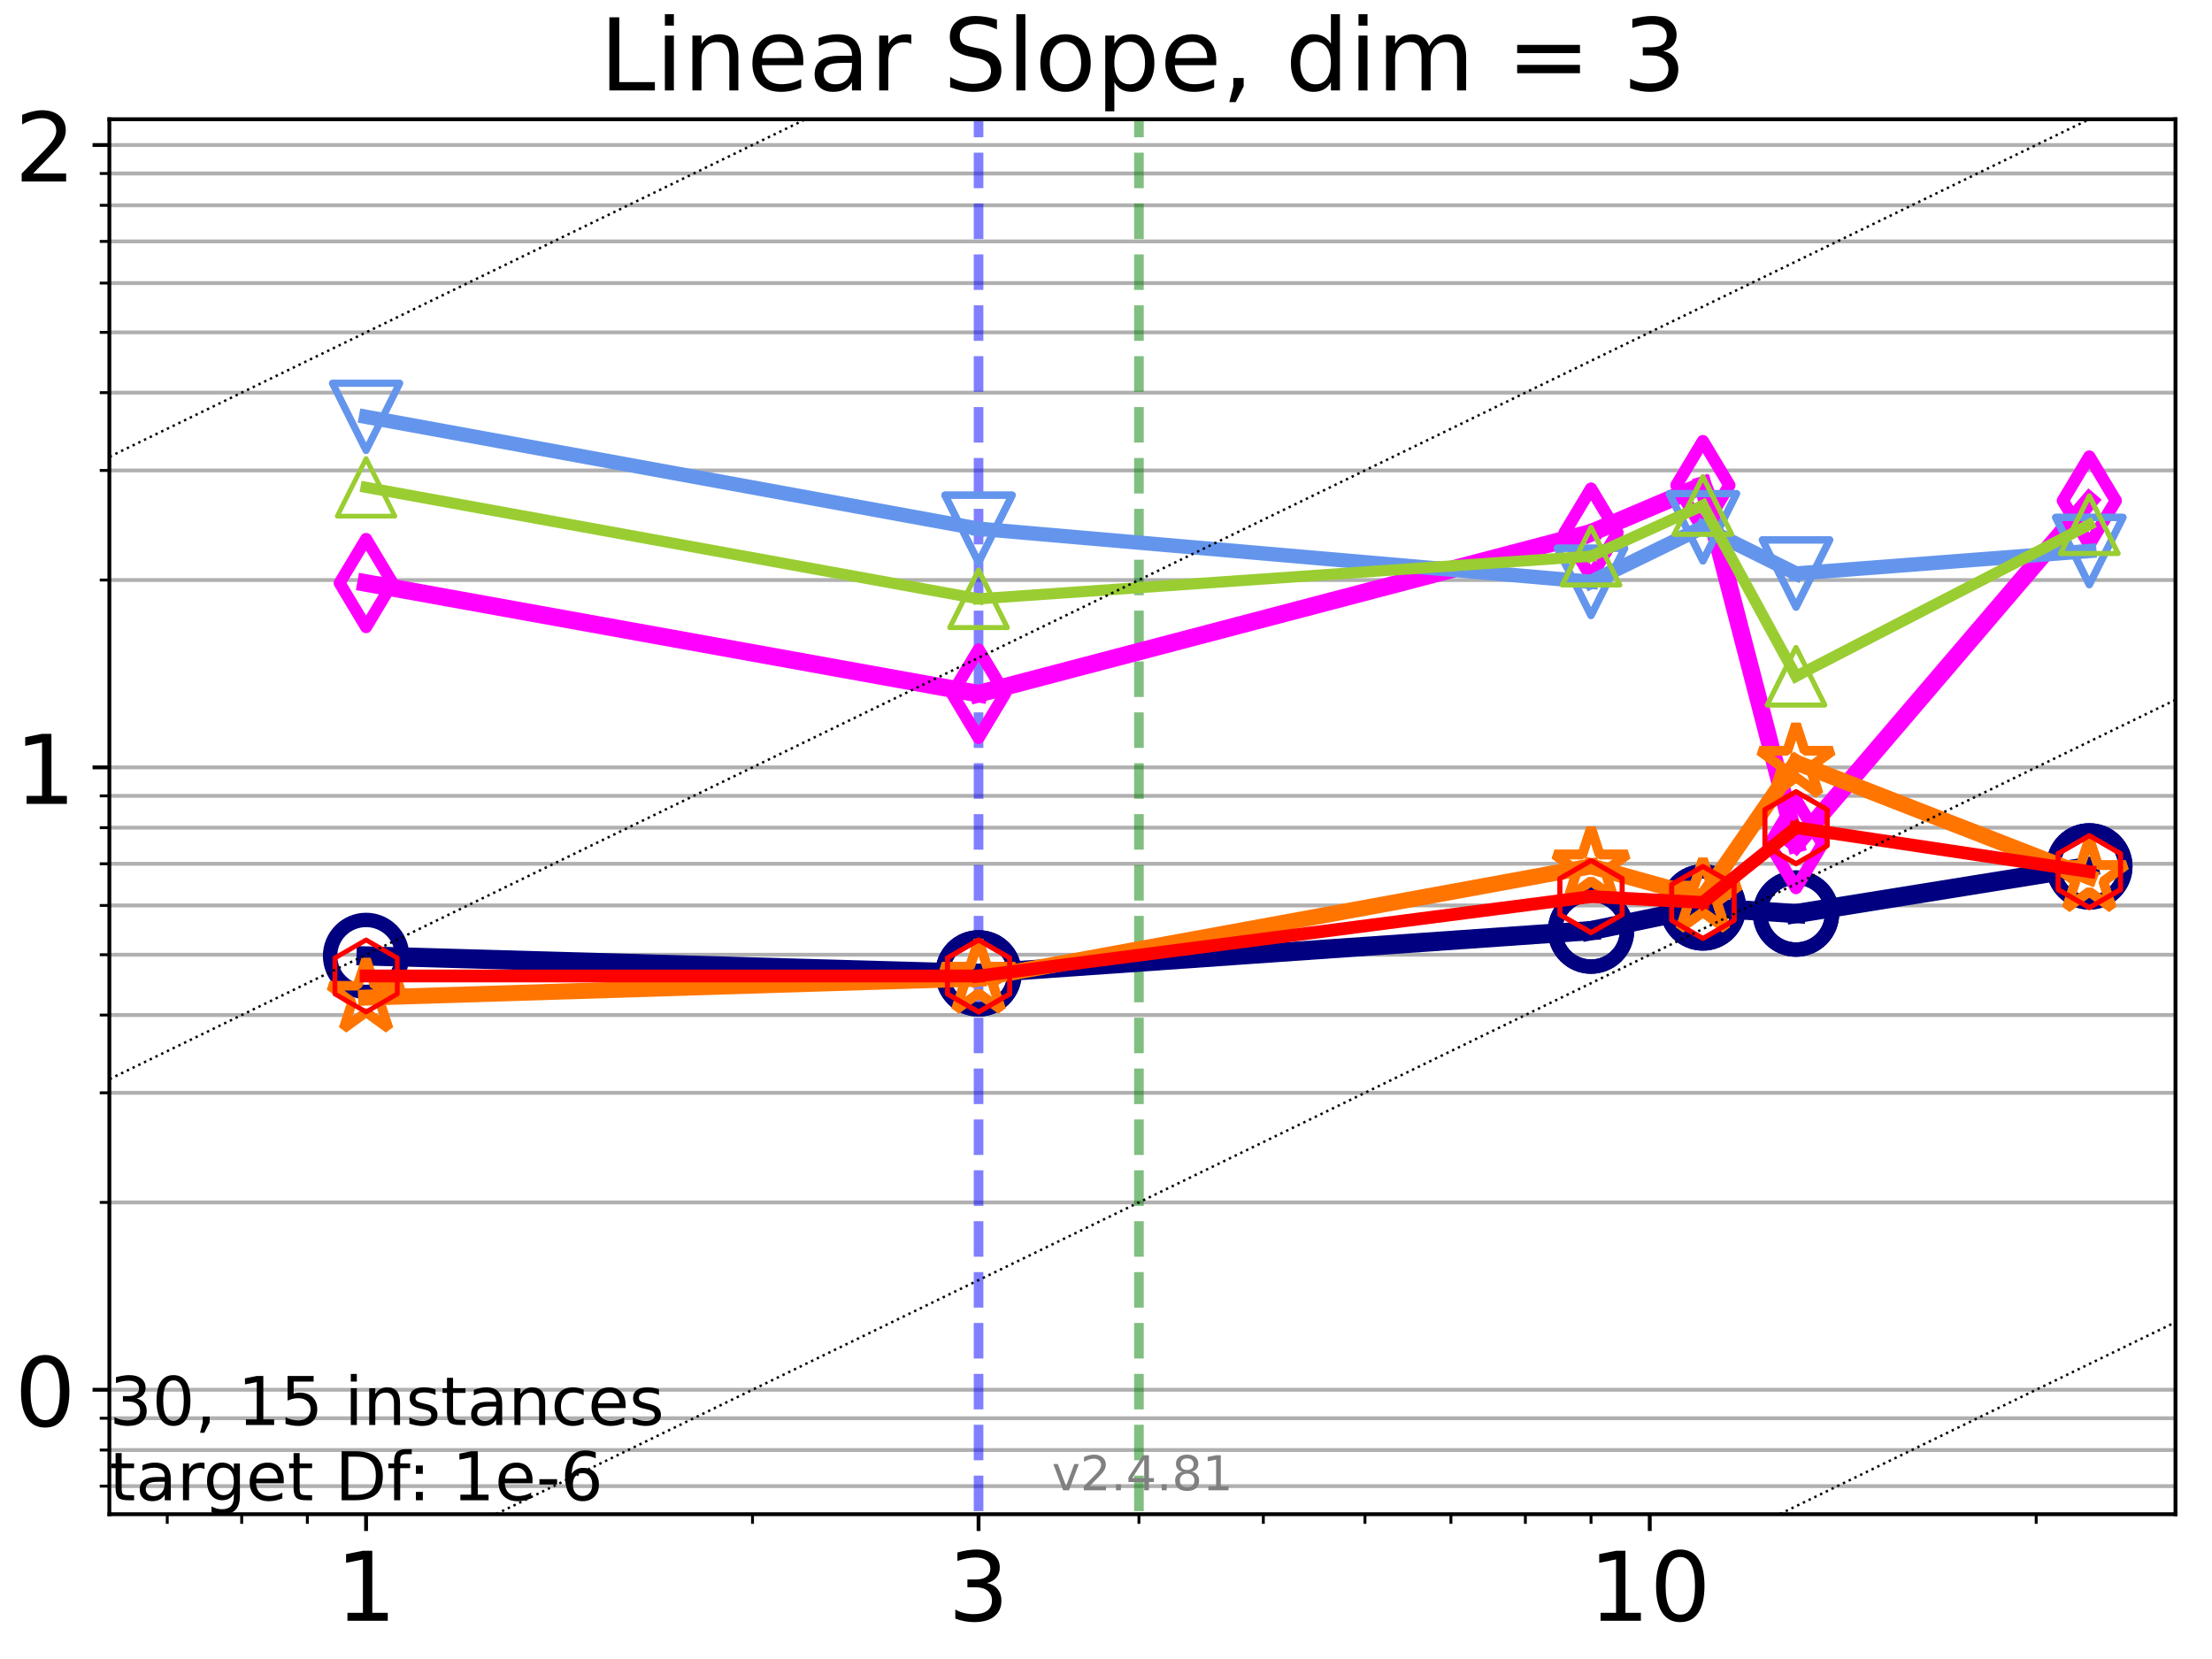 <?xml version="1.0" encoding="utf-8" standalone="no"?>
<!DOCTYPE svg PUBLIC "-//W3C//DTD SVG 1.1//EN"
  "http://www.w3.org/Graphics/SVG/1.1/DTD/svg11.dtd">
<!-- Created with matplotlib (https://matplotlib.org/) -->
<svg height="345.6pt" version="1.1" viewBox="0 0 460.8 345.6" width="460.8pt" xmlns="http://www.w3.org/2000/svg" xmlns:xlink="http://www.w3.org/1999/xlink">
 <defs>
  <style type="text/css">*{stroke-linecap:butt;stroke-linejoin:round;}</style>
 </defs>
 <g id="figure_1">
  <g id="patch_1">
   <path d="M 0 345.6 
L 460.8 345.6 
L 460.8 0 
L 0 0 
z
" style="fill:#ffffff;"/>
  </g>
  <g id="axes_1">
   <g id="patch_2">
    <path d="M 22.78 315.44 
L 453.192 315.44 
L 453.192 24.84 
L 22.78 24.84 
z
" style="fill:#ffffff;"/>
   </g>
   <g id="matplotlib.axis_1">
    <g id="xtick_1">
     <g id="line2d_1">
      <defs>
       <path d="M 0 0 
L 0 3.5 
" id="me25fc10a2b" style="stroke:#000000;stroke-width:0.8;"/>
      </defs>
      <g>
       <use style="stroke:#000000;stroke-width:0.8;" x="76.262" xlink:href="#me25fc10a2b" y="315.44"/>
      </g>
     </g>
     <g id="text_1">
      <!-- 1 -->
      <g transform="translate(69.9 337.637)scale(0.2 -0.2)">
       <defs>
        <path d="M 12.406 8.297 
L 28.516 8.297 
L 28.516 63.922 
L 10.984 60.406 
L 10.984 69.391 
L 28.422 72.906 
L 38.281 72.906 
L 38.281 8.297 
L 54.391 8.297 
L 54.391 0 
L 12.406 0 
z
" id="DejaVuSans-49"/>
       </defs>
       <use xlink:href="#DejaVuSans-49"/>
      </g>
     </g>
    </g>
    <g id="xtick_2">
     <g id="line2d_2">
      <g>
       <use style="stroke:#000000;stroke-width:0.8;" x="203.851" xlink:href="#me25fc10a2b" y="315.44"/>
      </g>
     </g>
     <g id="text_2">
      <!-- 3 -->
      <g transform="translate(197.488 337.637)scale(0.2 -0.2)">
       <defs>
        <path d="M 40.578 39.312 
Q 47.656 37.797 51.625 33 
Q 55.609 28.219 55.609 21.188 
Q 55.609 10.406 48.188 4.484 
Q 40.766 -1.422 27.094 -1.422 
Q 22.516 -1.422 17.656 -0.516 
Q 12.797 0.391 7.625 2.203 
L 7.625 11.719 
Q 11.719 9.328 16.594 8.109 
Q 21.484 6.891 26.812 6.891 
Q 36.078 6.891 40.938 10.547 
Q 45.797 14.203 45.797 21.188 
Q 45.797 27.641 41.281 31.266 
Q 36.766 34.906 28.719 34.906 
L 20.219 34.906 
L 20.219 43.016 
L 29.109 43.016 
Q 36.375 43.016 40.234 45.922 
Q 44.094 48.828 44.094 54.297 
Q 44.094 59.906 40.109 62.906 
Q 36.141 65.922 28.719 65.922 
Q 24.656 65.922 20.016 65.031 
Q 15.375 64.156 9.812 62.312 
L 9.812 71.094 
Q 15.438 72.656 20.344 73.438 
Q 25.25 74.219 29.594 74.219 
Q 40.828 74.219 47.359 69.109 
Q 53.906 64.016 53.906 55.328 
Q 53.906 49.266 50.438 45.094 
Q 46.969 40.922 40.578 39.312 
z
" id="DejaVuSans-51"/>
       </defs>
       <use xlink:href="#DejaVuSans-51"/>
      </g>
     </g>
    </g>
    <g id="xtick_3">
     <g id="line2d_3">
      <g>
       <use style="stroke:#000000;stroke-width:0.8;" x="343.675" xlink:href="#me25fc10a2b" y="315.44"/>
      </g>
     </g>
     <g id="text_3">
      <!-- 10 -->
      <g transform="translate(330.95 337.637)scale(0.2 -0.2)">
       <defs>
        <path d="M 31.781 66.406 
Q 24.172 66.406 20.328 58.906 
Q 16.5 51.422 16.5 36.375 
Q 16.5 21.391 20.328 13.891 
Q 24.172 6.391 31.781 6.391 
Q 39.453 6.391 43.281 13.891 
Q 47.125 21.391 47.125 36.375 
Q 47.125 51.422 43.281 58.906 
Q 39.453 66.406 31.781 66.406 
z
M 31.781 74.219 
Q 44.047 74.219 50.516 64.516 
Q 56.984 54.828 56.984 36.375 
Q 56.984 17.969 50.516 8.266 
Q 44.047 -1.422 31.781 -1.422 
Q 19.531 -1.422 13.062 8.266 
Q 6.594 17.969 6.594 36.375 
Q 6.594 54.828 13.062 64.516 
Q 19.531 74.219 31.781 74.219 
z
" id="DejaVuSans-48"/>
       </defs>
       <use xlink:href="#DejaVuSans-49"/>
       <use x="63.623" xlink:href="#DejaVuSans-48"/>
      </g>
     </g>
    </g>
    <g id="xtick_4">
     <g id="line2d_4">
      <defs>
       <path d="M 0 0 
L 0 2 
" id="m4e7afb1a60" style="stroke:#000000;stroke-width:0.6;"/>
      </defs>
      <g>
       <use style="stroke:#000000;stroke-width:0.6;" x="34.84" xlink:href="#m4e7afb1a60" y="315.44"/>
      </g>
     </g>
    </g>
    <g id="xtick_5">
     <g id="line2d_5">
      <g>
       <use style="stroke:#000000;stroke-width:0.6;" x="50.348" xlink:href="#m4e7afb1a60" y="315.44"/>
      </g>
     </g>
    </g>
    <g id="xtick_6">
     <g id="line2d_6">
      <g>
       <use style="stroke:#000000;stroke-width:0.6;" x="64.026" xlink:href="#m4e7afb1a60" y="315.44"/>
      </g>
     </g>
    </g>
    <g id="xtick_7">
     <g id="line2d_7">
      <g>
       <use style="stroke:#000000;stroke-width:0.6;" x="156.762" xlink:href="#m4e7afb1a60" y="315.44"/>
      </g>
     </g>
    </g>
    <g id="xtick_8">
     <g id="line2d_8">
      <g>
       <use style="stroke:#000000;stroke-width:0.6;" x="237.261" xlink:href="#m4e7afb1a60" y="315.44"/>
      </g>
     </g>
    </g>
    <g id="xtick_9">
     <g id="line2d_9">
      <g>
       <use style="stroke:#000000;stroke-width:0.6;" x="263.176" xlink:href="#m4e7afb1a60" y="315.44"/>
      </g>
     </g>
    </g>
    <g id="xtick_10">
     <g id="line2d_10">
      <g>
       <use style="stroke:#000000;stroke-width:0.6;" x="284.35" xlink:href="#m4e7afb1a60" y="315.44"/>
      </g>
     </g>
    </g>
    <g id="xtick_11">
     <g id="line2d_11">
      <g>
       <use style="stroke:#000000;stroke-width:0.6;" x="302.252" xlink:href="#m4e7afb1a60" y="315.44"/>
      </g>
     </g>
    </g>
    <g id="xtick_12">
     <g id="line2d_12">
      <g>
       <use style="stroke:#000000;stroke-width:0.6;" x="317.76" xlink:href="#m4e7afb1a60" y="315.44"/>
      </g>
     </g>
    </g>
    <g id="xtick_13">
     <g id="line2d_13">
      <g>
       <use style="stroke:#000000;stroke-width:0.6;" x="331.439" xlink:href="#m4e7afb1a60" y="315.44"/>
      </g>
     </g>
    </g>
    <g id="xtick_14">
     <g id="line2d_14">
      <g>
       <use style="stroke:#000000;stroke-width:0.6;" x="424.174" xlink:href="#m4e7afb1a60" y="315.44"/>
      </g>
     </g>
    </g>
   </g>
   <g id="matplotlib.axis_2">
    <g id="ytick_1">
     <g id="line2d_15">
      <path clip-path="url(#p8c0f453a98)" d="M 22.78 289.51 
L 453.192 289.51 
" style="fill:none;stroke:#b0b0b0;stroke-linecap:square;stroke-width:0.8;"/>
     </g>
     <g id="line2d_16">
      <defs>
       <path d="M 0 0 
L -3.5 0 
" id="mbe9f0f0826" style="stroke:#000000;stroke-width:0.8;"/>
      </defs>
      <g>
       <use style="stroke:#000000;stroke-width:0.8;" x="22.78" xlink:href="#mbe9f0f0826" y="289.51"/>
      </g>
     </g>
     <g id="text_4">
      <!-- 0 -->
      <g transform="translate(3.055 297.108)scale(0.2 -0.2)">
       <use xlink:href="#DejaVuSans-48"/>
      </g>
     </g>
    </g>
    <g id="ytick_2">
     <g id="line2d_17">
      <path clip-path="url(#p8c0f453a98)" d="M 22.78 159.858 
L 453.192 159.858 
" style="fill:none;stroke:#b0b0b0;stroke-linecap:square;stroke-width:0.8;"/>
     </g>
     <g id="line2d_18">
      <g>
       <use style="stroke:#000000;stroke-width:0.8;" x="22.78" xlink:href="#mbe9f0f0826" y="159.858"/>
      </g>
     </g>
     <g id="text_5">
      <!-- 1 -->
      <g transform="translate(3.055 167.457)scale(0.2 -0.2)">
       <use xlink:href="#DejaVuSans-49"/>
      </g>
     </g>
    </g>
    <g id="ytick_3">
     <g id="line2d_19">
      <path clip-path="url(#p8c0f453a98)" d="M 22.78 30.207 
L 453.192 30.207 
" style="fill:none;stroke:#b0b0b0;stroke-linecap:square;stroke-width:0.8;"/>
     </g>
     <g id="line2d_20">
      <g>
       <use style="stroke:#000000;stroke-width:0.8;" x="22.78" xlink:href="#mbe9f0f0826" y="30.207"/>
      </g>
     </g>
     <g id="text_6">
      <!-- 2 -->
      <g transform="translate(3.055 37.805)scale(0.2 -0.2)">
       <defs>
        <path d="M 19.188 8.297 
L 53.609 8.297 
L 53.609 0 
L 7.328 0 
L 7.328 8.297 
Q 12.938 14.109 22.625 23.891 
Q 32.328 33.688 34.812 36.531 
Q 39.547 41.844 41.422 45.531 
Q 43.312 49.219 43.312 52.781 
Q 43.312 58.594 39.234 62.25 
Q 35.156 65.922 28.609 65.922 
Q 23.969 65.922 18.812 64.312 
Q 13.672 62.703 7.812 59.422 
L 7.812 69.391 
Q 13.766 71.781 18.938 73 
Q 24.125 74.219 28.422 74.219 
Q 39.75 74.219 46.484 68.547 
Q 53.219 62.891 53.219 53.422 
Q 53.219 48.922 51.531 44.891 
Q 49.859 40.875 45.406 35.406 
Q 44.188 33.984 37.641 27.219 
Q 31.109 20.453 19.188 8.297 
z
" id="DejaVuSans-50"/>
       </defs>
       <use xlink:href="#DejaVuSans-50"/>
      </g>
     </g>
    </g>
    <g id="ytick_4">
     <g id="line2d_21">
      <path clip-path="url(#p8c0f453a98)" d="M 22.78 309.593 
L 453.192 309.593 
" style="fill:none;stroke:#b0b0b0;stroke-linecap:square;stroke-width:0.8;"/>
     </g>
     <g id="line2d_22">
      <defs>
       <path d="M 0 0 
L -2 0 
" id="m6bd6808554" style="stroke:#000000;stroke-width:0.6;"/>
      </defs>
      <g>
       <use style="stroke:#000000;stroke-width:0.6;" x="22.78" xlink:href="#m6bd6808554" y="309.593"/>
      </g>
     </g>
    </g>
    <g id="ytick_5">
     <g id="line2d_23">
      <path clip-path="url(#p8c0f453a98)" d="M 22.78 302.074 
L 453.192 302.074 
" style="fill:none;stroke:#b0b0b0;stroke-linecap:square;stroke-width:0.8;"/>
     </g>
     <g id="line2d_24">
      <g>
       <use style="stroke:#000000;stroke-width:0.6;" x="22.78" xlink:href="#m6bd6808554" y="302.074"/>
      </g>
     </g>
    </g>
    <g id="ytick_6">
     <g id="line2d_25">
      <path clip-path="url(#p8c0f453a98)" d="M 22.78 295.442 
L 453.192 295.442 
" style="fill:none;stroke:#b0b0b0;stroke-linecap:square;stroke-width:0.8;"/>
     </g>
     <g id="line2d_26">
      <g>
       <use style="stroke:#000000;stroke-width:0.6;" x="22.78" xlink:href="#m6bd6808554" y="295.442"/>
      </g>
     </g>
    </g>
    <g id="ytick_7">
     <g id="line2d_27">
      <path clip-path="url(#p8c0f453a98)" d="M 22.78 250.481 
L 453.192 250.481 
" style="fill:none;stroke:#b0b0b0;stroke-linecap:square;stroke-width:0.8;"/>
     </g>
     <g id="line2d_28">
      <g>
       <use style="stroke:#000000;stroke-width:0.6;" x="22.78" xlink:href="#m6bd6808554" y="250.481"/>
      </g>
     </g>
    </g>
    <g id="ytick_8">
     <g id="line2d_29">
      <path clip-path="url(#p8c0f453a98)" d="M 22.78 227.65 
L 453.192 227.65 
" style="fill:none;stroke:#b0b0b0;stroke-linecap:square;stroke-width:0.8;"/>
     </g>
     <g id="line2d_30">
      <g>
       <use style="stroke:#000000;stroke-width:0.6;" x="22.78" xlink:href="#m6bd6808554" y="227.65"/>
      </g>
     </g>
    </g>
    <g id="ytick_9">
     <g id="line2d_31">
      <path clip-path="url(#p8c0f453a98)" d="M 22.78 211.452 
L 453.192 211.452 
" style="fill:none;stroke:#b0b0b0;stroke-linecap:square;stroke-width:0.8;"/>
     </g>
     <g id="line2d_32">
      <g>
       <use style="stroke:#000000;stroke-width:0.6;" x="22.78" xlink:href="#m6bd6808554" y="211.452"/>
      </g>
     </g>
    </g>
    <g id="ytick_10">
     <g id="line2d_33">
      <path clip-path="url(#p8c0f453a98)" d="M 22.78 198.887 
L 453.192 198.887 
" style="fill:none;stroke:#b0b0b0;stroke-linecap:square;stroke-width:0.8;"/>
     </g>
     <g id="line2d_34">
      <g>
       <use style="stroke:#000000;stroke-width:0.6;" x="22.78" xlink:href="#m6bd6808554" y="198.887"/>
      </g>
     </g>
    </g>
    <g id="ytick_11">
     <g id="line2d_35">
      <path clip-path="url(#p8c0f453a98)" d="M 22.78 188.621 
L 453.192 188.621 
" style="fill:none;stroke:#b0b0b0;stroke-linecap:square;stroke-width:0.8;"/>
     </g>
     <g id="line2d_36">
      <g>
       <use style="stroke:#000000;stroke-width:0.6;" x="22.78" xlink:href="#m6bd6808554" y="188.621"/>
      </g>
     </g>
    </g>
    <g id="ytick_12">
     <g id="line2d_37">
      <path clip-path="url(#p8c0f453a98)" d="M 22.78 179.941 
L 453.192 179.941 
" style="fill:none;stroke:#b0b0b0;stroke-linecap:square;stroke-width:0.8;"/>
     </g>
     <g id="line2d_38">
      <g>
       <use style="stroke:#000000;stroke-width:0.6;" x="22.78" xlink:href="#m6bd6808554" y="179.941"/>
      </g>
     </g>
    </g>
    <g id="ytick_13">
     <g id="line2d_39">
      <path clip-path="url(#p8c0f453a98)" d="M 22.78 172.423 
L 453.192 172.423 
" style="fill:none;stroke:#b0b0b0;stroke-linecap:square;stroke-width:0.8;"/>
     </g>
     <g id="line2d_40">
      <g>
       <use style="stroke:#000000;stroke-width:0.6;" x="22.78" xlink:href="#m6bd6808554" y="172.423"/>
      </g>
     </g>
    </g>
    <g id="ytick_14">
     <g id="line2d_41">
      <path clip-path="url(#p8c0f453a98)" d="M 22.78 165.791 
L 453.192 165.791 
" style="fill:none;stroke:#b0b0b0;stroke-linecap:square;stroke-width:0.8;"/>
     </g>
     <g id="line2d_42">
      <g>
       <use style="stroke:#000000;stroke-width:0.6;" x="22.78" xlink:href="#m6bd6808554" y="165.791"/>
      </g>
     </g>
    </g>
    <g id="ytick_15">
     <g id="line2d_43">
      <path clip-path="url(#p8c0f453a98)" d="M 22.78 120.829 
L 453.192 120.829 
" style="fill:none;stroke:#b0b0b0;stroke-linecap:square;stroke-width:0.8;"/>
     </g>
     <g id="line2d_44">
      <g>
       <use style="stroke:#000000;stroke-width:0.6;" x="22.78" xlink:href="#m6bd6808554" y="120.829"/>
      </g>
     </g>
    </g>
    <g id="ytick_16">
     <g id="line2d_45">
      <path clip-path="url(#p8c0f453a98)" d="M 22.78 97.999 
L 453.192 97.999 
" style="fill:none;stroke:#b0b0b0;stroke-linecap:square;stroke-width:0.8;"/>
     </g>
     <g id="line2d_46">
      <g>
       <use style="stroke:#000000;stroke-width:0.6;" x="22.78" xlink:href="#m6bd6808554" y="97.999"/>
      </g>
     </g>
    </g>
    <g id="ytick_17">
     <g id="line2d_47">
      <path clip-path="url(#p8c0f453a98)" d="M 22.78 81.8 
L 453.192 81.8 
" style="fill:none;stroke:#b0b0b0;stroke-linecap:square;stroke-width:0.8;"/>
     </g>
     <g id="line2d_48">
      <g>
       <use style="stroke:#000000;stroke-width:0.6;" x="22.78" xlink:href="#m6bd6808554" y="81.8"/>
      </g>
     </g>
    </g>
    <g id="ytick_18">
     <g id="line2d_49">
      <path clip-path="url(#p8c0f453a98)" d="M 22.78 69.236 
L 453.192 69.236 
" style="fill:none;stroke:#b0b0b0;stroke-linecap:square;stroke-width:0.8;"/>
     </g>
     <g id="line2d_50">
      <g>
       <use style="stroke:#000000;stroke-width:0.6;" x="22.78" xlink:href="#m6bd6808554" y="69.236"/>
      </g>
     </g>
    </g>
    <g id="ytick_19">
     <g id="line2d_51">
      <path clip-path="url(#p8c0f453a98)" d="M 22.78 58.97 
L 453.192 58.97 
" style="fill:none;stroke:#b0b0b0;stroke-linecap:square;stroke-width:0.8;"/>
     </g>
     <g id="line2d_52">
      <g>
       <use style="stroke:#000000;stroke-width:0.6;" x="22.78" xlink:href="#m6bd6808554" y="58.97"/>
      </g>
     </g>
    </g>
    <g id="ytick_20">
     <g id="line2d_53">
      <path clip-path="url(#p8c0f453a98)" d="M 22.78 50.29 
L 453.192 50.29 
" style="fill:none;stroke:#b0b0b0;stroke-linecap:square;stroke-width:0.8;"/>
     </g>
     <g id="line2d_54">
      <g>
       <use style="stroke:#000000;stroke-width:0.6;" x="22.78" xlink:href="#m6bd6808554" y="50.29"/>
      </g>
     </g>
    </g>
    <g id="ytick_21">
     <g id="line2d_55">
      <path clip-path="url(#p8c0f453a98)" d="M 22.78 42.771 
L 453.192 42.771 
" style="fill:none;stroke:#b0b0b0;stroke-linecap:square;stroke-width:0.8;"/>
     </g>
     <g id="line2d_56">
      <g>
       <use style="stroke:#000000;stroke-width:0.6;" x="22.78" xlink:href="#m6bd6808554" y="42.771"/>
      </g>
     </g>
    </g>
    <g id="ytick_22">
     <g id="line2d_57">
      <path clip-path="url(#p8c0f453a98)" d="M 22.78 36.139 
L 453.192 36.139 
" style="fill:none;stroke:#b0b0b0;stroke-linecap:square;stroke-width:0.8;"/>
     </g>
     <g id="line2d_58">
      <g>
       <use style="stroke:#000000;stroke-width:0.6;" x="22.78" xlink:href="#m6bd6808554" y="36.139"/>
      </g>
     </g>
    </g>
   </g>
   <g id="LineCollection_1">
    <path clip-path="url(#p8c0f453a98)" d="M 203.851 346.6 
L 203.851 24.84 
" style="fill:none;stroke:#0000ff;stroke-dasharray:7.4,3.2;stroke-dashoffset:0;stroke-opacity:0.5;stroke-width:2;"/>
   </g>
   <g id="LineCollection_2">
    <path clip-path="url(#p8c0f453a98)" d="M 237.261 346.6 
L 237.261 24.84 
" style="fill:none;stroke:#008000;stroke-dasharray:7.4,3.2;stroke-dashoffset:0;stroke-opacity:0.5;stroke-width:2;"/>
   </g>
   <g id="line2d_59">
    <path clip-path="url(#p8c0f453a98)" d="M 76.262 199.138 
L 203.851 202.772 
" style="fill:none;stroke:#000080;stroke-linecap:square;stroke-width:4;"/>
    <defs>
     <path d="M 0 7.5 
C 1.989 7.5 3.897 6.71 5.303 5.303 
C 6.71 3.897 7.5 1.989 7.5 0 
C 7.5 -1.989 6.71 -3.897 5.303 -5.303 
C 3.897 -6.71 1.989 -7.5 0 -7.5 
C -1.989 -7.5 -3.897 -6.71 -5.303 -5.303 
C -6.71 -3.897 -7.5 -1.989 -7.5 0 
C -7.5 1.989 -6.71 3.897 -5.303 5.303 
C -3.897 6.71 -1.989 7.5 0 7.5 
z
" id="m9d8564bd5e" style="stroke:#000080;stroke-width:3;"/>
    </defs>
    <g clip-path="url(#p8c0f453a98)">
     <use style="fill-opacity:0;stroke:#000080;stroke-width:3;" x="76.262" xlink:href="#m9d8564bd5e" y="199.138"/>
     <use style="fill-opacity:0;stroke:#000080;stroke-width:3;" x="203.851" xlink:href="#m9d8564bd5e" y="202.772"/>
    </g>
   </g>
   <g id="line2d_60">
    <path clip-path="url(#p8c0f453a98)" d="M 203.851 202.772 
L 331.439 193.863 
" style="fill:none;stroke:#000080;stroke-linecap:square;stroke-width:4;"/>
    <g clip-path="url(#p8c0f453a98)">
     <use style="fill-opacity:0;stroke:#000080;stroke-width:3;" x="203.851" xlink:href="#m9d8564bd5e" y="202.772"/>
     <use style="fill-opacity:0;stroke:#000080;stroke-width:3;" x="331.439" xlink:href="#m9d8564bd5e" y="193.863"/>
    </g>
   </g>
   <g id="line2d_61">
    <path clip-path="url(#p8c0f453a98)" d="M 331.439 193.863 
L 354.744 189.04 
" style="fill:none;stroke:#000080;stroke-linecap:square;stroke-width:4;"/>
    <g clip-path="url(#p8c0f453a98)">
     <use style="fill-opacity:0;stroke:#000080;stroke-width:3;" x="331.439" xlink:href="#m9d8564bd5e" y="193.863"/>
     <use style="fill-opacity:0;stroke:#000080;stroke-width:3;" x="354.744" xlink:href="#m9d8564bd5e" y="189.04"/>
    </g>
   </g>
   <g id="line2d_62">
    <path clip-path="url(#p8c0f453a98)" d="M 354.744 189.04 
L 374.145 190.315 
" style="fill:none;stroke:#000080;stroke-linecap:square;stroke-width:4;"/>
    <g clip-path="url(#p8c0f453a98)">
     <use style="fill-opacity:0;stroke:#000080;stroke-width:3;" x="354.744" xlink:href="#m9d8564bd5e" y="189.04"/>
     <use style="fill-opacity:0;stroke:#000080;stroke-width:3;" x="374.145" xlink:href="#m9d8564bd5e" y="190.315"/>
    </g>
   </g>
   <g id="line2d_63">
    <path clip-path="url(#p8c0f453a98)" d="M 374.145 190.315 
L 435.243 180.48 
" style="fill:none;stroke:#000080;stroke-linecap:square;stroke-width:4;"/>
    <g clip-path="url(#p8c0f453a98)">
     <use style="fill-opacity:0;stroke:#000080;stroke-width:3;" x="374.145" xlink:href="#m9d8564bd5e" y="190.315"/>
     <use style="fill-opacity:0;stroke:#000080;stroke-width:3;" x="435.243" xlink:href="#m9d8564bd5e" y="180.48"/>
    </g>
   </g>
   <g id="line2d_64">
    <path clip-path="url(#p8c0f453a98)" d="M 435.243 180.48 
" style="fill:none;stroke:#000080;stroke-linecap:square;stroke-width:4;"/>
    <g clip-path="url(#p8c0f453a98)">
     <use style="fill-opacity:0;stroke:#000080;stroke-width:3;" x="435.243" xlink:href="#m9d8564bd5e" y="180.48"/>
    </g>
   </g>
   <g id="line2d_65"/>
   <g id="line2d_66">
    <path clip-path="url(#p8c0f453a98)" d="M 76.262 121.458 
L 203.851 144.511 
" style="fill:none;stroke:#ff00ff;stroke-linecap:square;stroke-width:3.667;"/>
    <defs>
     <path d="M -0 9.192 
L 5.515 0 
L 0 -9.192 
L -5.515 -0 
z
" id="m85c81d2dc9" style="stroke:#ff00ff;stroke-linejoin:miter;stroke-width:2.5;"/>
    </defs>
    <g clip-path="url(#p8c0f453a98)">
     <use style="fill-opacity:0;stroke:#ff00ff;stroke-linejoin:miter;stroke-width:2.5;" x="76.262" xlink:href="#m85c81d2dc9" y="121.458"/>
     <use style="fill-opacity:0;stroke:#ff00ff;stroke-linejoin:miter;stroke-width:2.5;" x="203.851" xlink:href="#m85c81d2dc9" y="144.511"/>
    </g>
   </g>
   <g id="line2d_67">
    <path clip-path="url(#p8c0f453a98)" d="M 203.851 144.511 
L 331.439 110.982 
" style="fill:none;stroke:#ff00ff;stroke-linecap:square;stroke-width:3.667;"/>
    <g clip-path="url(#p8c0f453a98)">
     <use style="fill-opacity:0;stroke:#ff00ff;stroke-linejoin:miter;stroke-width:2.5;" x="203.851" xlink:href="#m85c81d2dc9" y="144.511"/>
     <use style="fill-opacity:0;stroke:#ff00ff;stroke-linejoin:miter;stroke-width:2.5;" x="331.439" xlink:href="#m85c81d2dc9" y="110.982"/>
    </g>
   </g>
   <g id="line2d_68">
    <path clip-path="url(#p8c0f453a98)" d="M 331.439 110.982 
L 354.744 101.085 
" style="fill:none;stroke:#ff00ff;stroke-linecap:square;stroke-width:3.667;"/>
    <g clip-path="url(#p8c0f453a98)">
     <use style="fill-opacity:0;stroke:#ff00ff;stroke-linejoin:miter;stroke-width:2.5;" x="331.439" xlink:href="#m85c81d2dc9" y="110.982"/>
     <use style="fill-opacity:0;stroke:#ff00ff;stroke-linejoin:miter;stroke-width:2.5;" x="354.744" xlink:href="#m85c81d2dc9" y="101.085"/>
    </g>
   </g>
   <g id="line2d_69">
    <path clip-path="url(#p8c0f453a98)" d="M 354.744 101.085 
L 374.145 175.807 
" style="fill:none;stroke:#ff00ff;stroke-linecap:square;stroke-width:3.667;"/>
    <g clip-path="url(#p8c0f453a98)">
     <use style="fill-opacity:0;stroke:#ff00ff;stroke-linejoin:miter;stroke-width:2.5;" x="354.744" xlink:href="#m85c81d2dc9" y="101.085"/>
     <use style="fill-opacity:0;stroke:#ff00ff;stroke-linejoin:miter;stroke-width:2.5;" x="374.145" xlink:href="#m85c81d2dc9" y="175.807"/>
    </g>
   </g>
   <g id="line2d_70">
    <path clip-path="url(#p8c0f453a98)" d="M 374.145 175.807 
L 435.243 104.303 
" style="fill:none;stroke:#ff00ff;stroke-linecap:square;stroke-width:3.667;"/>
    <g clip-path="url(#p8c0f453a98)">
     <use style="fill-opacity:0;stroke:#ff00ff;stroke-linejoin:miter;stroke-width:2.5;" x="374.145" xlink:href="#m85c81d2dc9" y="175.807"/>
     <use style="fill-opacity:0;stroke:#ff00ff;stroke-linejoin:miter;stroke-width:2.5;" x="435.243" xlink:href="#m85c81d2dc9" y="104.303"/>
    </g>
   </g>
   <g id="line2d_71">
    <path clip-path="url(#p8c0f453a98)" d="M 435.243 104.303 
" style="fill:none;stroke:#ff00ff;stroke-linecap:square;stroke-width:3.667;"/>
    <g clip-path="url(#p8c0f453a98)">
     <use style="fill-opacity:0;stroke:#ff00ff;stroke-linejoin:miter;stroke-width:2.5;" x="435.243" xlink:href="#m85c81d2dc9" y="104.303"/>
    </g>
   </g>
   <g id="line2d_72"/>
   <g id="line2d_73">
    <path clip-path="url(#p8c0f453a98)" d="M 76.262 207.818 
L 203.851 203.855 
" style="fill:none;stroke:#ff7500;stroke-linecap:square;stroke-width:3.333;"/>
    <defs>
     <path d="M 0 -8 
L -1.796 -2.472 
L -7.608 -2.472 
L -2.906 0.944 
L -4.702 6.472 
L -0 3.056 
L 4.702 6.472 
L 2.906 0.944 
L 7.608 -2.472 
L 1.796 -2.472 
z
" id="me4be3ed8f8" style="stroke:#ff7500;stroke-linejoin:bevel;stroke-width:2;"/>
    </defs>
    <g clip-path="url(#p8c0f453a98)">
     <use style="fill-opacity:0;stroke:#ff7500;stroke-linejoin:bevel;stroke-width:2;" x="76.262" xlink:href="#me4be3ed8f8" y="207.818"/>
     <use style="fill-opacity:0;stroke:#ff7500;stroke-linejoin:bevel;stroke-width:2;" x="203.851" xlink:href="#me4be3ed8f8" y="203.855"/>
    </g>
   </g>
   <g id="line2d_74">
    <path clip-path="url(#p8c0f453a98)" d="M 203.851 203.855 
L 331.439 180.48 
" style="fill:none;stroke:#ff7500;stroke-linecap:square;stroke-width:3.333;"/>
    <g clip-path="url(#p8c0f453a98)">
     <use style="fill-opacity:0;stroke:#ff7500;stroke-linejoin:bevel;stroke-width:2;" x="203.851" xlink:href="#me4be3ed8f8" y="203.855"/>
     <use style="fill-opacity:0;stroke:#ff7500;stroke-linejoin:bevel;stroke-width:2;" x="331.439" xlink:href="#me4be3ed8f8" y="180.48"/>
    </g>
   </g>
   <g id="line2d_75">
    <path clip-path="url(#p8c0f453a98)" d="M 331.439 180.48 
L 354.744 186.977 
" style="fill:none;stroke:#ff7500;stroke-linecap:square;stroke-width:3.333;"/>
    <g clip-path="url(#p8c0f453a98)">
     <use style="fill-opacity:0;stroke:#ff7500;stroke-linejoin:bevel;stroke-width:2;" x="331.439" xlink:href="#me4be3ed8f8" y="180.48"/>
     <use style="fill-opacity:0;stroke:#ff7500;stroke-linejoin:bevel;stroke-width:2;" x="354.744" xlink:href="#me4be3ed8f8" y="186.977"/>
    </g>
   </g>
   <g id="line2d_76">
    <path clip-path="url(#p8c0f453a98)" d="M 354.744 186.977 
L 374.145 158.866 
" style="fill:none;stroke:#ff7500;stroke-linecap:square;stroke-width:3.333;"/>
    <g clip-path="url(#p8c0f453a98)">
     <use style="fill-opacity:0;stroke:#ff7500;stroke-linejoin:bevel;stroke-width:2;" x="354.744" xlink:href="#me4be3ed8f8" y="186.977"/>
     <use style="fill-opacity:0;stroke:#ff7500;stroke-linejoin:bevel;stroke-width:2;" x="374.145" xlink:href="#me4be3ed8f8" y="158.866"/>
    </g>
   </g>
   <g id="line2d_77">
    <path clip-path="url(#p8c0f453a98)" d="M 374.145 158.866 
L 435.243 182.689 
" style="fill:none;stroke:#ff7500;stroke-linecap:square;stroke-width:3.333;"/>
    <g clip-path="url(#p8c0f453a98)">
     <use style="fill-opacity:0;stroke:#ff7500;stroke-linejoin:bevel;stroke-width:2;" x="374.145" xlink:href="#me4be3ed8f8" y="158.866"/>
     <use style="fill-opacity:0;stroke:#ff7500;stroke-linejoin:bevel;stroke-width:2;" x="435.243" xlink:href="#me4be3ed8f8" y="182.689"/>
    </g>
   </g>
   <g id="line2d_78">
    <path clip-path="url(#p8c0f453a98)" d="M 435.243 182.689 
" style="fill:none;stroke:#ff7500;stroke-linecap:square;stroke-width:3.333;"/>
    <g clip-path="url(#p8c0f453a98)">
     <use style="fill-opacity:0;stroke:#ff7500;stroke-linejoin:bevel;stroke-width:2;" x="435.243" xlink:href="#me4be3ed8f8" y="182.689"/>
    </g>
   </g>
   <g id="line2d_79"/>
   <g id="line2d_80">
    <path clip-path="url(#p8c0f453a98)" d="M 76.262 86.836 
L 203.851 110.148 
" style="fill:none;stroke:#6495ed;stroke-linecap:square;stroke-width:3;"/>
    <defs>
     <path d="M -0 7 
L 7 -7 
L -7 -7 
z
" id="md7940da633" style="stroke:#6495ed;stroke-linejoin:miter;stroke-width:1.5;"/>
    </defs>
    <g clip-path="url(#p8c0f453a98)">
     <use style="fill-opacity:0;stroke:#6495ed;stroke-linejoin:miter;stroke-width:1.5;" x="76.262" xlink:href="#md7940da633" y="86.836"/>
     <use style="fill-opacity:0;stroke:#6495ed;stroke-linejoin:miter;stroke-width:1.5;" x="203.851" xlink:href="#md7940da633" y="110.148"/>
    </g>
   </g>
   <g id="line2d_81">
    <path clip-path="url(#p8c0f453a98)" d="M 203.851 110.148 
L 331.439 121.206 
" style="fill:none;stroke:#6495ed;stroke-linecap:square;stroke-width:3;"/>
    <g clip-path="url(#p8c0f453a98)">
     <use style="fill-opacity:0;stroke:#6495ed;stroke-linejoin:miter;stroke-width:1.5;" x="203.851" xlink:href="#md7940da633" y="110.148"/>
     <use style="fill-opacity:0;stroke:#6495ed;stroke-linejoin:miter;stroke-width:1.5;" x="331.439" xlink:href="#md7940da633" y="121.206"/>
    </g>
   </g>
   <g id="line2d_82">
    <path clip-path="url(#p8c0f453a98)" d="M 331.439 121.206 
L 354.744 109.838 
" style="fill:none;stroke:#6495ed;stroke-linecap:square;stroke-width:3;"/>
    <g clip-path="url(#p8c0f453a98)">
     <use style="fill-opacity:0;stroke:#6495ed;stroke-linejoin:miter;stroke-width:1.5;" x="331.439" xlink:href="#md7940da633" y="121.206"/>
     <use style="fill-opacity:0;stroke:#6495ed;stroke-linejoin:miter;stroke-width:1.5;" x="354.744" xlink:href="#md7940da633" y="109.838"/>
    </g>
   </g>
   <g id="line2d_83">
    <path clip-path="url(#p8c0f453a98)" d="M 354.744 109.838 
L 374.145 119.469 
" style="fill:none;stroke:#6495ed;stroke-linecap:square;stroke-width:3;"/>
    <g clip-path="url(#p8c0f453a98)">
     <use style="fill-opacity:0;stroke:#6495ed;stroke-linejoin:miter;stroke-width:1.5;" x="354.744" xlink:href="#md7940da633" y="109.838"/>
     <use style="fill-opacity:0;stroke:#6495ed;stroke-linejoin:miter;stroke-width:1.5;" x="374.145" xlink:href="#md7940da633" y="119.469"/>
    </g>
   </g>
   <g id="line2d_84">
    <path clip-path="url(#p8c0f453a98)" d="M 374.145 119.469 
L 435.243 114.784 
" style="fill:none;stroke:#6495ed;stroke-linecap:square;stroke-width:3;"/>
    <g clip-path="url(#p8c0f453a98)">
     <use style="fill-opacity:0;stroke:#6495ed;stroke-linejoin:miter;stroke-width:1.5;" x="374.145" xlink:href="#md7940da633" y="119.469"/>
     <use style="fill-opacity:0;stroke:#6495ed;stroke-linejoin:miter;stroke-width:1.5;" x="435.243" xlink:href="#md7940da633" y="114.784"/>
    </g>
   </g>
   <g id="line2d_85">
    <path clip-path="url(#p8c0f453a98)" d="M 435.243 114.784 
" style="fill:none;stroke:#6495ed;stroke-linecap:square;stroke-width:3;"/>
    <g clip-path="url(#p8c0f453a98)">
     <use style="fill-opacity:0;stroke:#6495ed;stroke-linejoin:miter;stroke-width:1.5;" x="435.243" xlink:href="#md7940da633" y="114.784"/>
    </g>
   </g>
   <g id="line2d_86"/>
   <g id="line2d_87">
    <path clip-path="url(#p8c0f453a98)" d="M 76.262 203.311 
L 203.851 203.311 
" style="fill:none;stroke:#ff0000;stroke-linecap:square;stroke-width:2.667;"/>
    <defs>
     <path d="M 0 -7.5 
L -6.495 -3.75 
L -6.495 3.75 
L -0 7.5 
L 6.495 3.75 
L 6.495 -3.75 
z
" id="m736efa0cfa" style="stroke:#ff0000;stroke-linejoin:miter;"/>
    </defs>
    <g clip-path="url(#p8c0f453a98)">
     <use style="fill-opacity:0;stroke:#ff0000;stroke-linejoin:miter;" x="76.262" xlink:href="#m736efa0cfa" y="203.311"/>
     <use style="fill-opacity:0;stroke:#ff0000;stroke-linejoin:miter;" x="203.851" xlink:href="#m736efa0cfa" y="203.311"/>
    </g>
   </g>
   <g id="line2d_88">
    <path clip-path="url(#p8c0f453a98)" d="M 203.851 203.311 
L 331.439 186.775 
" style="fill:none;stroke:#ff0000;stroke-linecap:square;stroke-width:2.667;"/>
    <g clip-path="url(#p8c0f453a98)">
     <use style="fill-opacity:0;stroke:#ff0000;stroke-linejoin:miter;" x="203.851" xlink:href="#m736efa0cfa" y="203.311"/>
     <use style="fill-opacity:0;stroke:#ff0000;stroke-linejoin:miter;" x="331.439" xlink:href="#m736efa0cfa" y="186.775"/>
    </g>
   </g>
   <g id="line2d_89">
    <path clip-path="url(#p8c0f453a98)" d="M 331.439 186.775 
L 354.744 187.999 
" style="fill:none;stroke:#ff0000;stroke-linecap:square;stroke-width:2.667;"/>
    <g clip-path="url(#p8c0f453a98)">
     <use style="fill-opacity:0;stroke:#ff0000;stroke-linejoin:miter;" x="331.439" xlink:href="#m736efa0cfa" y="186.775"/>
     <use style="fill-opacity:0;stroke:#ff0000;stroke-linejoin:miter;" x="354.744" xlink:href="#m736efa0cfa" y="187.999"/>
    </g>
   </g>
   <g id="line2d_90">
    <path clip-path="url(#p8c0f453a98)" d="M 354.744 187.999 
L 374.145 172.423 
" style="fill:none;stroke:#ff0000;stroke-linecap:square;stroke-width:2.667;"/>
    <g clip-path="url(#p8c0f453a98)">
     <use style="fill-opacity:0;stroke:#ff0000;stroke-linejoin:miter;" x="354.744" xlink:href="#m736efa0cfa" y="187.999"/>
     <use style="fill-opacity:0;stroke:#ff0000;stroke-linejoin:miter;" x="374.145" xlink:href="#m736efa0cfa" y="172.423"/>
    </g>
   </g>
   <g id="line2d_91">
    <path clip-path="url(#p8c0f453a98)" d="M 374.145 172.423 
L 435.243 181.574 
" style="fill:none;stroke:#ff0000;stroke-linecap:square;stroke-width:2.667;"/>
    <g clip-path="url(#p8c0f453a98)">
     <use style="fill-opacity:0;stroke:#ff0000;stroke-linejoin:miter;" x="374.145" xlink:href="#m736efa0cfa" y="172.423"/>
     <use style="fill-opacity:0;stroke:#ff0000;stroke-linejoin:miter;" x="435.243" xlink:href="#m736efa0cfa" y="181.574"/>
    </g>
   </g>
   <g id="line2d_92">
    <path clip-path="url(#p8c0f453a98)" d="M 435.243 181.574 
" style="fill:none;stroke:#ff0000;stroke-linecap:square;stroke-width:2.667;"/>
    <g clip-path="url(#p8c0f453a98)">
     <use style="fill-opacity:0;stroke:#ff0000;stroke-linejoin:miter;" x="435.243" xlink:href="#m736efa0cfa" y="181.574"/>
    </g>
   </g>
   <g id="line2d_93"/>
   <g id="line2d_94">
    <path clip-path="url(#p8c0f453a98)" d="M 76.262 101.527 
L 203.851 124.747 
" style="fill:none;stroke:#9acd32;stroke-linecap:square;stroke-width:2.333;"/>
    <defs>
     <path d="M 0 -6 
L -6 6 
L 6 6 
z
" id="m5b312b178f" style="stroke:#9acd32;stroke-linejoin:miter;"/>
    </defs>
    <g clip-path="url(#p8c0f453a98)">
     <use style="fill-opacity:0;stroke:#9acd32;stroke-linejoin:miter;" x="76.262" xlink:href="#m5b312b178f" y="101.527"/>
     <use style="fill-opacity:0;stroke:#9acd32;stroke-linejoin:miter;" x="203.851" xlink:href="#m5b312b178f" y="124.747"/>
    </g>
   </g>
   <g id="line2d_95">
    <path clip-path="url(#p8c0f453a98)" d="M 203.851 124.747 
L 331.439 115.862 
" style="fill:none;stroke:#9acd32;stroke-linecap:square;stroke-width:2.333;"/>
    <g clip-path="url(#p8c0f453a98)">
     <use style="fill-opacity:0;stroke:#9acd32;stroke-linejoin:miter;" x="203.851" xlink:href="#m5b312b178f" y="124.747"/>
     <use style="fill-opacity:0;stroke:#9acd32;stroke-linejoin:miter;" x="331.439" xlink:href="#m5b312b178f" y="115.862"/>
    </g>
   </g>
   <g id="line2d_96">
    <path clip-path="url(#p8c0f453a98)" d="M 331.439 115.862 
L 354.744 105.291 
" style="fill:none;stroke:#9acd32;stroke-linecap:square;stroke-width:2.333;"/>
    <g clip-path="url(#p8c0f453a98)">
     <use style="fill-opacity:0;stroke:#9acd32;stroke-linejoin:miter;" x="331.439" xlink:href="#m5b312b178f" y="115.862"/>
     <use style="fill-opacity:0;stroke:#9acd32;stroke-linejoin:miter;" x="354.744" xlink:href="#m5b312b178f" y="105.291"/>
    </g>
   </g>
   <g id="line2d_97">
    <path clip-path="url(#p8c0f453a98)" d="M 354.744 105.291 
L 374.145 140.868 
" style="fill:none;stroke:#9acd32;stroke-linecap:square;stroke-width:2.333;"/>
    <g clip-path="url(#p8c0f453a98)">
     <use style="fill-opacity:0;stroke:#9acd32;stroke-linejoin:miter;" x="354.744" xlink:href="#m5b312b178f" y="105.291"/>
     <use style="fill-opacity:0;stroke:#9acd32;stroke-linejoin:miter;" x="374.145" xlink:href="#m5b312b178f" y="140.868"/>
    </g>
   </g>
   <g id="line2d_98">
    <path clip-path="url(#p8c0f453a98)" d="M 374.145 140.868 
L 435.243 109.3 
" style="fill:none;stroke:#9acd32;stroke-linecap:square;stroke-width:2.333;"/>
    <g clip-path="url(#p8c0f453a98)">
     <use style="fill-opacity:0;stroke:#9acd32;stroke-linejoin:miter;" x="374.145" xlink:href="#m5b312b178f" y="140.868"/>
     <use style="fill-opacity:0;stroke:#9acd32;stroke-linejoin:miter;" x="435.243" xlink:href="#m5b312b178f" y="109.3"/>
    </g>
   </g>
   <g id="line2d_99">
    <path clip-path="url(#p8c0f453a98)" d="M 435.243 109.3 
" style="fill:none;stroke:#9acd32;stroke-linecap:square;stroke-width:2.333;"/>
    <g clip-path="url(#p8c0f453a98)">
     <use style="fill-opacity:0;stroke:#9acd32;stroke-linejoin:miter;" x="435.243" xlink:href="#m5b312b178f" y="109.3"/>
    </g>
   </g>
   <g id="line2d_100"/>
   <g id="line2d_101">
    <path clip-path="url(#p8c0f453a98)" d="M 306.423 346.6 
L 461.8 271.267 
" style="fill:none;stroke:#000000;stroke-dasharray:0.5,0.825;stroke-dashoffset:0;stroke-width:0.5;"/>
   </g>
   <g id="line2d_102">
    <path clip-path="url(#p8c0f453a98)" d="M 39.01 346.6 
L 461.8 141.616 
" style="fill:none;stroke:#000000;stroke-dasharray:0.5,0.825;stroke-dashoffset:0;stroke-width:0.5;"/>
   </g>
   <g id="line2d_103">
    <path clip-path="url(#p8c0f453a98)" d="M -1 236.347 
L 461.8 11.964 
" style="fill:none;stroke:#000000;stroke-dasharray:0.5,0.825;stroke-dashoffset:0;stroke-width:0.5;"/>
   </g>
   <g id="line2d_104">
    <path clip-path="url(#p8c0f453a98)" d="M -1 106.695 
L 221.127 -1 
" style="fill:none;stroke:#000000;stroke-dasharray:0.5,0.825;stroke-dashoffset:0;stroke-width:0.5;"/>
   </g>
   <g id="line2d_105">
    <path clip-path="url(#p8c0f453a98)" style="fill:none;stroke:#000000;stroke-dasharray:0.5,0.825;stroke-dashoffset:0;stroke-width:0.5;"/>
   </g>
   <g id="line2d_106">
    <path clip-path="url(#p8c0f453a98)" style="fill:none;stroke:#000000;stroke-dasharray:0.5,0.825;stroke-dashoffset:0;stroke-width:0.5;"/>
   </g>
   <g id="line2d_107">
    <path clip-path="url(#p8c0f453a98)" style="fill:none;stroke:#000000;stroke-dasharray:0.5,0.825;stroke-dashoffset:0;stroke-width:0.5;"/>
   </g>
   <g id="line2d_108">
    <path clip-path="url(#p8c0f453a98)" style="fill:none;stroke:#000000;stroke-dasharray:0.5,0.825;stroke-dashoffset:0;stroke-width:0.5;"/>
   </g>
   <g id="line2d_109">
    <path clip-path="url(#p8c0f453a98)" style="fill:none;stroke:#000000;stroke-dasharray:0.5,0.825;stroke-dashoffset:0;stroke-width:0.5;"/>
   </g>
   <g id="patch_3">
    <path d="M 22.78 315.44 
L 22.78 24.84 
" style="fill:none;stroke:#000000;stroke-linecap:square;stroke-linejoin:miter;stroke-width:0.8;"/>
   </g>
   <g id="patch_4">
    <path d="M 453.192 315.44 
L 453.192 24.84 
" style="fill:none;stroke:#000000;stroke-linecap:square;stroke-linejoin:miter;stroke-width:0.8;"/>
   </g>
   <g id="patch_5">
    <path d="M 22.78 315.44 
L 453.192 315.44 
" style="fill:none;stroke:#000000;stroke-linecap:square;stroke-linejoin:miter;stroke-width:0.8;"/>
   </g>
   <g id="patch_6">
    <path d="M 22.78 24.84 
L 453.192 24.84 
" style="fill:none;stroke:#000000;stroke-linecap:square;stroke-linejoin:miter;stroke-width:0.8;"/>
   </g>
   <g id="text_7">
    <!-- 30, 15 instances -->
    <g transform="translate(22.78 296.851)scale(0.14 -0.14)">
     <defs>
      <path d="M 11.719 12.406 
L 22.016 12.406 
L 22.016 4 
L 14.016 -11.625 
L 7.719 -11.625 
L 11.719 4 
z
" id="DejaVuSans-44"/>
      <path id="DejaVuSans-32"/>
      <path d="M 10.797 72.906 
L 49.516 72.906 
L 49.516 64.594 
L 19.828 64.594 
L 19.828 46.734 
Q 21.969 47.469 24.109 47.828 
Q 26.266 48.188 28.422 48.188 
Q 40.625 48.188 47.75 41.5 
Q 54.891 34.812 54.891 23.391 
Q 54.891 11.625 47.562 5.094 
Q 40.234 -1.422 26.906 -1.422 
Q 22.312 -1.422 17.547 -0.641 
Q 12.797 0.141 7.719 1.703 
L 7.719 11.625 
Q 12.109 9.234 16.797 8.062 
Q 21.484 6.891 26.703 6.891 
Q 35.156 6.891 40.078 11.328 
Q 45.016 15.766 45.016 23.391 
Q 45.016 31 40.078 35.438 
Q 35.156 39.891 26.703 39.891 
Q 22.75 39.891 18.812 39.016 
Q 14.891 38.141 10.797 36.281 
z
" id="DejaVuSans-53"/>
      <path d="M 9.422 54.688 
L 18.406 54.688 
L 18.406 0 
L 9.422 0 
z
M 9.422 75.984 
L 18.406 75.984 
L 18.406 64.594 
L 9.422 64.594 
z
" id="DejaVuSans-105"/>
      <path d="M 54.891 33.016 
L 54.891 0 
L 45.906 0 
L 45.906 32.719 
Q 45.906 40.484 42.875 44.328 
Q 39.844 48.188 33.797 48.188 
Q 26.516 48.188 22.312 43.547 
Q 18.109 38.922 18.109 30.906 
L 18.109 0 
L 9.078 0 
L 9.078 54.688 
L 18.109 54.688 
L 18.109 46.188 
Q 21.344 51.125 25.703 53.562 
Q 30.078 56 35.797 56 
Q 45.219 56 50.047 50.172 
Q 54.891 44.344 54.891 33.016 
z
" id="DejaVuSans-110"/>
      <path d="M 44.281 53.078 
L 44.281 44.578 
Q 40.484 46.531 36.375 47.5 
Q 32.281 48.484 27.875 48.484 
Q 21.188 48.484 17.844 46.438 
Q 14.5 44.391 14.5 40.281 
Q 14.5 37.156 16.891 35.375 
Q 19.281 33.594 26.516 31.984 
L 29.594 31.297 
Q 39.156 29.25 43.188 25.516 
Q 47.219 21.781 47.219 15.094 
Q 47.219 7.469 41.188 3.016 
Q 35.156 -1.422 24.609 -1.422 
Q 20.219 -1.422 15.453 -0.562 
Q 10.688 0.297 5.422 2 
L 5.422 11.281 
Q 10.406 8.688 15.234 7.391 
Q 20.062 6.109 24.812 6.109 
Q 31.156 6.109 34.562 8.281 
Q 37.984 10.453 37.984 14.406 
Q 37.984 18.062 35.516 20.016 
Q 33.062 21.969 24.703 23.781 
L 21.578 24.516 
Q 13.234 26.266 9.516 29.906 
Q 5.812 33.547 5.812 39.891 
Q 5.812 47.609 11.281 51.797 
Q 16.75 56 26.812 56 
Q 31.781 56 36.172 55.266 
Q 40.578 54.547 44.281 53.078 
z
" id="DejaVuSans-115"/>
      <path d="M 18.312 70.219 
L 18.312 54.688 
L 36.812 54.688 
L 36.812 47.703 
L 18.312 47.703 
L 18.312 18.016 
Q 18.312 11.328 20.141 9.422 
Q 21.969 7.516 27.594 7.516 
L 36.812 7.516 
L 36.812 0 
L 27.594 0 
Q 17.188 0 13.234 3.875 
Q 9.281 7.766 9.281 18.016 
L 9.281 47.703 
L 2.688 47.703 
L 2.688 54.688 
L 9.281 54.688 
L 9.281 70.219 
z
" id="DejaVuSans-116"/>
      <path d="M 34.281 27.484 
Q 23.391 27.484 19.188 25 
Q 14.984 22.516 14.984 16.5 
Q 14.984 11.719 18.141 8.906 
Q 21.297 6.109 26.703 6.109 
Q 34.188 6.109 38.703 11.406 
Q 43.219 16.703 43.219 25.484 
L 43.219 27.484 
z
M 52.203 31.203 
L 52.203 0 
L 43.219 0 
L 43.219 8.297 
Q 40.141 3.328 35.547 0.953 
Q 30.953 -1.422 24.312 -1.422 
Q 15.922 -1.422 10.953 3.297 
Q 6 8.016 6 15.922 
Q 6 25.141 12.172 29.828 
Q 18.359 34.516 30.609 34.516 
L 43.219 34.516 
L 43.219 35.406 
Q 43.219 41.609 39.141 45 
Q 35.062 48.391 27.688 48.391 
Q 23 48.391 18.547 47.266 
Q 14.109 46.141 10.016 43.891 
L 10.016 52.203 
Q 14.938 54.109 19.578 55.047 
Q 24.219 56 28.609 56 
Q 40.484 56 46.344 49.844 
Q 52.203 43.703 52.203 31.203 
z
" id="DejaVuSans-97"/>
      <path d="M 48.781 52.594 
L 48.781 44.188 
Q 44.969 46.297 41.141 47.344 
Q 37.312 48.391 33.406 48.391 
Q 24.656 48.391 19.812 42.844 
Q 14.984 37.312 14.984 27.297 
Q 14.984 17.281 19.812 11.734 
Q 24.656 6.203 33.406 6.203 
Q 37.312 6.203 41.141 7.25 
Q 44.969 8.297 48.781 10.406 
L 48.781 2.094 
Q 45.016 0.344 40.984 -0.531 
Q 36.969 -1.422 32.422 -1.422 
Q 20.062 -1.422 12.781 6.344 
Q 5.516 14.109 5.516 27.297 
Q 5.516 40.672 12.859 48.328 
Q 20.219 56 33.016 56 
Q 37.156 56 41.109 55.141 
Q 45.062 54.297 48.781 52.594 
z
" id="DejaVuSans-99"/>
      <path d="M 56.203 29.594 
L 56.203 25.203 
L 14.891 25.203 
Q 15.484 15.922 20.484 11.062 
Q 25.484 6.203 34.422 6.203 
Q 39.594 6.203 44.453 7.469 
Q 49.312 8.734 54.109 11.281 
L 54.109 2.781 
Q 49.266 0.734 44.188 -0.344 
Q 39.109 -1.422 33.891 -1.422 
Q 20.797 -1.422 13.156 6.188 
Q 5.516 13.812 5.516 26.812 
Q 5.516 40.234 12.766 48.109 
Q 20.016 56 32.328 56 
Q 43.359 56 49.781 48.891 
Q 56.203 41.797 56.203 29.594 
z
M 47.219 32.234 
Q 47.125 39.594 43.094 43.984 
Q 39.062 48.391 32.422 48.391 
Q 24.906 48.391 20.391 44.141 
Q 15.875 39.891 15.188 32.172 
z
" id="DejaVuSans-101"/>
     </defs>
     <use xlink:href="#DejaVuSans-51"/>
     <use x="63.623" xlink:href="#DejaVuSans-48"/>
     <use x="127.246" xlink:href="#DejaVuSans-44"/>
     <use x="159.033" xlink:href="#DejaVuSans-32"/>
     <use x="190.82" xlink:href="#DejaVuSans-49"/>
     <use x="254.443" xlink:href="#DejaVuSans-53"/>
     <use x="318.066" xlink:href="#DejaVuSans-32"/>
     <use x="349.854" xlink:href="#DejaVuSans-105"/>
     <use x="377.637" xlink:href="#DejaVuSans-110"/>
     <use x="441.016" xlink:href="#DejaVuSans-115"/>
     <use x="493.115" xlink:href="#DejaVuSans-116"/>
     <use x="532.324" xlink:href="#DejaVuSans-97"/>
     <use x="593.604" xlink:href="#DejaVuSans-110"/>
     <use x="656.982" xlink:href="#DejaVuSans-99"/>
     <use x="711.963" xlink:href="#DejaVuSans-101"/>
     <use x="773.486" xlink:href="#DejaVuSans-115"/>
    </g>
    <!-- target Df: 1e-6 -->
    <g transform="translate(22.78 312.528)scale(0.14 -0.14)">
     <defs>
      <path d="M 41.109 46.297 
Q 39.594 47.172 37.812 47.578 
Q 36.031 48 33.891 48 
Q 26.266 48 22.188 43.047 
Q 18.109 38.094 18.109 28.812 
L 18.109 0 
L 9.078 0 
L 9.078 54.688 
L 18.109 54.688 
L 18.109 46.188 
Q 20.953 51.172 25.484 53.578 
Q 30.031 56 36.531 56 
Q 37.453 56 38.578 55.875 
Q 39.703 55.766 41.062 55.516 
z
" id="DejaVuSans-114"/>
      <path d="M 45.406 27.984 
Q 45.406 37.75 41.375 43.109 
Q 37.359 48.484 30.078 48.484 
Q 22.859 48.484 18.828 43.109 
Q 14.797 37.75 14.797 27.984 
Q 14.797 18.266 18.828 12.891 
Q 22.859 7.516 30.078 7.516 
Q 37.359 7.516 41.375 12.891 
Q 45.406 18.266 45.406 27.984 
z
M 54.391 6.781 
Q 54.391 -7.172 48.188 -13.984 
Q 42 -20.797 29.203 -20.797 
Q 24.469 -20.797 20.266 -20.094 
Q 16.062 -19.391 12.109 -17.922 
L 12.109 -9.188 
Q 16.062 -11.328 19.922 -12.344 
Q 23.781 -13.375 27.781 -13.375 
Q 36.625 -13.375 41.016 -8.766 
Q 45.406 -4.156 45.406 5.172 
L 45.406 9.625 
Q 42.625 4.781 38.281 2.391 
Q 33.938 0 27.875 0 
Q 17.828 0 11.672 7.656 
Q 5.516 15.328 5.516 27.984 
Q 5.516 40.672 11.672 48.328 
Q 17.828 56 27.875 56 
Q 33.938 56 38.281 53.609 
Q 42.625 51.219 45.406 46.391 
L 45.406 54.688 
L 54.391 54.688 
z
" id="DejaVuSans-103"/>
      <path d="M 19.672 64.797 
L 19.672 8.109 
L 31.594 8.109 
Q 46.688 8.109 53.688 14.938 
Q 60.688 21.781 60.688 36.531 
Q 60.688 51.172 53.688 57.984 
Q 46.688 64.797 31.594 64.797 
z
M 9.812 72.906 
L 30.078 72.906 
Q 51.266 72.906 61.172 64.094 
Q 71.094 55.281 71.094 36.531 
Q 71.094 17.672 61.125 8.828 
Q 51.172 0 30.078 0 
L 9.812 0 
z
" id="DejaVuSans-68"/>
      <path d="M 37.109 75.984 
L 37.109 68.5 
L 28.516 68.5 
Q 23.688 68.5 21.797 66.547 
Q 19.922 64.594 19.922 59.516 
L 19.922 54.688 
L 34.719 54.688 
L 34.719 47.703 
L 19.922 47.703 
L 19.922 0 
L 10.891 0 
L 10.891 47.703 
L 2.297 47.703 
L 2.297 54.688 
L 10.891 54.688 
L 10.891 58.5 
Q 10.891 67.625 15.141 71.797 
Q 19.391 75.984 28.609 75.984 
z
" id="DejaVuSans-102"/>
      <path d="M 11.719 12.406 
L 22.016 12.406 
L 22.016 0 
L 11.719 0 
z
M 11.719 51.703 
L 22.016 51.703 
L 22.016 39.312 
L 11.719 39.312 
z
" id="DejaVuSans-58"/>
      <path d="M 4.891 31.391 
L 31.203 31.391 
L 31.203 23.391 
L 4.891 23.391 
z
" id="DejaVuSans-45"/>
      <path d="M 33.016 40.375 
Q 26.375 40.375 22.484 35.828 
Q 18.609 31.297 18.609 23.391 
Q 18.609 15.531 22.484 10.953 
Q 26.375 6.391 33.016 6.391 
Q 39.656 6.391 43.531 10.953 
Q 47.406 15.531 47.406 23.391 
Q 47.406 31.297 43.531 35.828 
Q 39.656 40.375 33.016 40.375 
z
M 52.594 71.297 
L 52.594 62.312 
Q 48.875 64.062 45.094 64.984 
Q 41.312 65.922 37.594 65.922 
Q 27.828 65.922 22.672 59.328 
Q 17.531 52.734 16.797 39.406 
Q 19.672 43.656 24.016 45.922 
Q 28.375 48.188 33.594 48.188 
Q 44.578 48.188 50.953 41.516 
Q 57.328 34.859 57.328 23.391 
Q 57.328 12.156 50.688 5.359 
Q 44.047 -1.422 33.016 -1.422 
Q 20.359 -1.422 13.672 8.266 
Q 6.984 17.969 6.984 36.375 
Q 6.984 53.656 15.188 63.938 
Q 23.391 74.219 37.203 74.219 
Q 40.922 74.219 44.703 73.484 
Q 48.484 72.75 52.594 71.297 
z
" id="DejaVuSans-54"/>
     </defs>
     <use xlink:href="#DejaVuSans-116"/>
     <use x="39.209" xlink:href="#DejaVuSans-97"/>
     <use x="100.488" xlink:href="#DejaVuSans-114"/>
     <use x="139.852" xlink:href="#DejaVuSans-103"/>
     <use x="203.328" xlink:href="#DejaVuSans-101"/>
     <use x="264.852" xlink:href="#DejaVuSans-116"/>
     <use x="304.061" xlink:href="#DejaVuSans-32"/>
     <use x="335.848" xlink:href="#DejaVuSans-68"/>
     <use x="412.85" xlink:href="#DejaVuSans-102"/>
     <use x="444.43" xlink:href="#DejaVuSans-58"/>
     <use x="478.121" xlink:href="#DejaVuSans-32"/>
     <use x="509.908" xlink:href="#DejaVuSans-49"/>
     <use x="573.531" xlink:href="#DejaVuSans-101"/>
     <use x="635.055" xlink:href="#DejaVuSans-45"/>
     <use x="671.139" xlink:href="#DejaVuSans-54"/>
    </g>
   </g>
   <g id="text_8">
    <!-- v2.4.81 -->
    <g style="fill:#808080;" transform="translate(219.124 310.454)scale(0.1 -0.1)">
     <defs>
      <path d="M 2.984 54.688 
L 12.5 54.688 
L 29.594 8.797 
L 46.688 54.688 
L 56.203 54.688 
L 35.688 0 
L 23.484 0 
z
" id="DejaVuSans-118"/>
      <path d="M 10.688 12.406 
L 21 12.406 
L 21 0 
L 10.688 0 
z
" id="DejaVuSans-46"/>
      <path d="M 37.797 64.312 
L 12.891 25.391 
L 37.797 25.391 
z
M 35.203 72.906 
L 47.609 72.906 
L 47.609 25.391 
L 58.016 25.391 
L 58.016 17.188 
L 47.609 17.188 
L 47.609 0 
L 37.797 0 
L 37.797 17.188 
L 4.891 17.188 
L 4.891 26.703 
z
" id="DejaVuSans-52"/>
      <path d="M 31.781 34.625 
Q 24.75 34.625 20.719 30.859 
Q 16.703 27.094 16.703 20.516 
Q 16.703 13.922 20.719 10.156 
Q 24.75 6.391 31.781 6.391 
Q 38.812 6.391 42.859 10.172 
Q 46.922 13.969 46.922 20.516 
Q 46.922 27.094 42.891 30.859 
Q 38.875 34.625 31.781 34.625 
z
M 21.922 38.812 
Q 15.578 40.375 12.031 44.719 
Q 8.5 49.078 8.5 55.328 
Q 8.5 64.062 14.719 69.141 
Q 20.953 74.219 31.781 74.219 
Q 42.672 74.219 48.875 69.141 
Q 55.078 64.062 55.078 55.328 
Q 55.078 49.078 51.531 44.719 
Q 48 40.375 41.703 38.812 
Q 48.828 37.156 52.797 32.312 
Q 56.781 27.484 56.781 20.516 
Q 56.781 9.906 50.312 4.234 
Q 43.844 -1.422 31.781 -1.422 
Q 19.734 -1.422 13.25 4.234 
Q 6.781 9.906 6.781 20.516 
Q 6.781 27.484 10.781 32.312 
Q 14.797 37.156 21.922 38.812 
z
M 18.312 54.391 
Q 18.312 48.734 21.844 45.562 
Q 25.391 42.391 31.781 42.391 
Q 38.141 42.391 41.719 45.562 
Q 45.312 48.734 45.312 54.391 
Q 45.312 60.062 41.719 63.234 
Q 38.141 66.406 31.781 66.406 
Q 25.391 66.406 21.844 63.234 
Q 18.312 60.062 18.312 54.391 
z
" id="DejaVuSans-56"/>
     </defs>
     <use xlink:href="#DejaVuSans-118"/>
     <use x="59.18" xlink:href="#DejaVuSans-50"/>
     <use x="122.803" xlink:href="#DejaVuSans-46"/>
     <use x="154.59" xlink:href="#DejaVuSans-52"/>
     <use x="218.213" xlink:href="#DejaVuSans-46"/>
     <use x="250" xlink:href="#DejaVuSans-56"/>
     <use x="313.623" xlink:href="#DejaVuSans-49"/>
    </g>
   </g>
   <g id="text_9">
    <!-- Linear Slope, dim = 3 -->
    <g transform="translate(124.893 18.84)scale(0.209 -0.209)">
     <defs>
      <path d="M 9.812 72.906 
L 19.672 72.906 
L 19.672 8.297 
L 55.172 8.297 
L 55.172 0 
L 9.812 0 
z
" id="DejaVuSans-76"/>
      <path d="M 53.516 70.516 
L 53.516 60.891 
Q 47.906 63.578 42.922 64.891 
Q 37.938 66.219 33.297 66.219 
Q 25.25 66.219 20.875 63.094 
Q 16.5 59.969 16.5 54.203 
Q 16.5 49.359 19.406 46.891 
Q 22.312 44.438 30.422 42.922 
L 36.375 41.703 
Q 47.406 39.594 52.656 34.297 
Q 57.906 29 57.906 20.125 
Q 57.906 9.516 50.797 4.047 
Q 43.703 -1.422 29.984 -1.422 
Q 24.812 -1.422 18.969 -0.25 
Q 13.141 0.922 6.891 3.219 
L 6.891 13.375 
Q 12.891 10.016 18.656 8.297 
Q 24.422 6.594 29.984 6.594 
Q 38.422 6.594 43.016 9.906 
Q 47.609 13.234 47.609 19.391 
Q 47.609 24.75 44.312 27.781 
Q 41.016 30.812 33.5 32.328 
L 27.484 33.5 
Q 16.453 35.688 11.516 40.375 
Q 6.594 45.062 6.594 53.422 
Q 6.594 63.094 13.406 68.656 
Q 20.219 74.219 32.172 74.219 
Q 37.312 74.219 42.625 73.281 
Q 47.953 72.359 53.516 70.516 
z
" id="DejaVuSans-83"/>
      <path d="M 9.422 75.984 
L 18.406 75.984 
L 18.406 0 
L 9.422 0 
z
" id="DejaVuSans-108"/>
      <path d="M 30.609 48.391 
Q 23.391 48.391 19.188 42.75 
Q 14.984 37.109 14.984 27.297 
Q 14.984 17.484 19.156 11.844 
Q 23.344 6.203 30.609 6.203 
Q 37.797 6.203 41.984 11.859 
Q 46.188 17.531 46.188 27.297 
Q 46.188 37.016 41.984 42.703 
Q 37.797 48.391 30.609 48.391 
z
M 30.609 56 
Q 42.328 56 49.016 48.375 
Q 55.719 40.766 55.719 27.297 
Q 55.719 13.875 49.016 6.219 
Q 42.328 -1.422 30.609 -1.422 
Q 18.844 -1.422 12.172 6.219 
Q 5.516 13.875 5.516 27.297 
Q 5.516 40.766 12.172 48.375 
Q 18.844 56 30.609 56 
z
" id="DejaVuSans-111"/>
      <path d="M 18.109 8.203 
L 18.109 -20.797 
L 9.078 -20.797 
L 9.078 54.688 
L 18.109 54.688 
L 18.109 46.391 
Q 20.953 51.266 25.266 53.625 
Q 29.594 56 35.594 56 
Q 45.562 56 51.781 48.094 
Q 58.016 40.188 58.016 27.297 
Q 58.016 14.406 51.781 6.484 
Q 45.562 -1.422 35.594 -1.422 
Q 29.594 -1.422 25.266 0.953 
Q 20.953 3.328 18.109 8.203 
z
M 48.688 27.297 
Q 48.688 37.203 44.609 42.844 
Q 40.531 48.484 33.406 48.484 
Q 26.266 48.484 22.188 42.844 
Q 18.109 37.203 18.109 27.297 
Q 18.109 17.391 22.188 11.75 
Q 26.266 6.109 33.406 6.109 
Q 40.531 6.109 44.609 11.75 
Q 48.688 17.391 48.688 27.297 
z
" id="DejaVuSans-112"/>
      <path d="M 45.406 46.391 
L 45.406 75.984 
L 54.391 75.984 
L 54.391 0 
L 45.406 0 
L 45.406 8.203 
Q 42.578 3.328 38.25 0.953 
Q 33.938 -1.422 27.875 -1.422 
Q 17.969 -1.422 11.734 6.484 
Q 5.516 14.406 5.516 27.297 
Q 5.516 40.188 11.734 48.094 
Q 17.969 56 27.875 56 
Q 33.938 56 38.25 53.625 
Q 42.578 51.266 45.406 46.391 
z
M 14.797 27.297 
Q 14.797 17.391 18.875 11.75 
Q 22.953 6.109 30.078 6.109 
Q 37.203 6.109 41.297 11.75 
Q 45.406 17.391 45.406 27.297 
Q 45.406 37.203 41.297 42.844 
Q 37.203 48.484 30.078 48.484 
Q 22.953 48.484 18.875 42.844 
Q 14.797 37.203 14.797 27.297 
z
" id="DejaVuSans-100"/>
      <path d="M 52 44.188 
Q 55.375 50.25 60.062 53.125 
Q 64.75 56 71.094 56 
Q 79.641 56 84.281 50.016 
Q 88.922 44.047 88.922 33.016 
L 88.922 0 
L 79.891 0 
L 79.891 32.719 
Q 79.891 40.578 77.094 44.375 
Q 74.312 48.188 68.609 48.188 
Q 61.625 48.188 57.562 43.547 
Q 53.516 38.922 53.516 30.906 
L 53.516 0 
L 44.484 0 
L 44.484 32.719 
Q 44.484 40.625 41.703 44.406 
Q 38.922 48.188 33.109 48.188 
Q 26.219 48.188 22.156 43.531 
Q 18.109 38.875 18.109 30.906 
L 18.109 0 
L 9.078 0 
L 9.078 54.688 
L 18.109 54.688 
L 18.109 46.188 
Q 21.188 51.219 25.484 53.609 
Q 29.781 56 35.688 56 
Q 41.656 56 45.828 52.969 
Q 50 49.953 52 44.188 
z
" id="DejaVuSans-109"/>
      <path d="M 10.594 45.406 
L 73.188 45.406 
L 73.188 37.203 
L 10.594 37.203 
z
M 10.594 25.484 
L 73.188 25.484 
L 73.188 17.188 
L 10.594 17.188 
z
" id="DejaVuSans-61"/>
     </defs>
     <use xlink:href="#DejaVuSans-76"/>
     <use x="55.713" xlink:href="#DejaVuSans-105"/>
     <use x="83.496" xlink:href="#DejaVuSans-110"/>
     <use x="146.875" xlink:href="#DejaVuSans-101"/>
     <use x="208.398" xlink:href="#DejaVuSans-97"/>
     <use x="269.678" xlink:href="#DejaVuSans-114"/>
     <use x="310.791" xlink:href="#DejaVuSans-32"/>
     <use x="342.578" xlink:href="#DejaVuSans-83"/>
     <use x="406.055" xlink:href="#DejaVuSans-108"/>
     <use x="433.838" xlink:href="#DejaVuSans-111"/>
     <use x="495.02" xlink:href="#DejaVuSans-112"/>
     <use x="558.496" xlink:href="#DejaVuSans-101"/>
     <use x="620.02" xlink:href="#DejaVuSans-44"/>
     <use x="651.807" xlink:href="#DejaVuSans-32"/>
     <use x="683.594" xlink:href="#DejaVuSans-100"/>
     <use x="747.07" xlink:href="#DejaVuSans-105"/>
     <use x="774.854" xlink:href="#DejaVuSans-109"/>
     <use x="872.266" xlink:href="#DejaVuSans-32"/>
     <use x="904.053" xlink:href="#DejaVuSans-61"/>
     <use x="987.842" xlink:href="#DejaVuSans-32"/>
     <use x="1019.629" xlink:href="#DejaVuSans-51"/>
    </g>
   </g>
  </g>
 </g>
 <defs>
  <clipPath id="p8c0f453a98">
   <rect height="290.6" width="430.412" x="22.78" y="24.84"/>
  </clipPath>
 </defs>
</svg>

